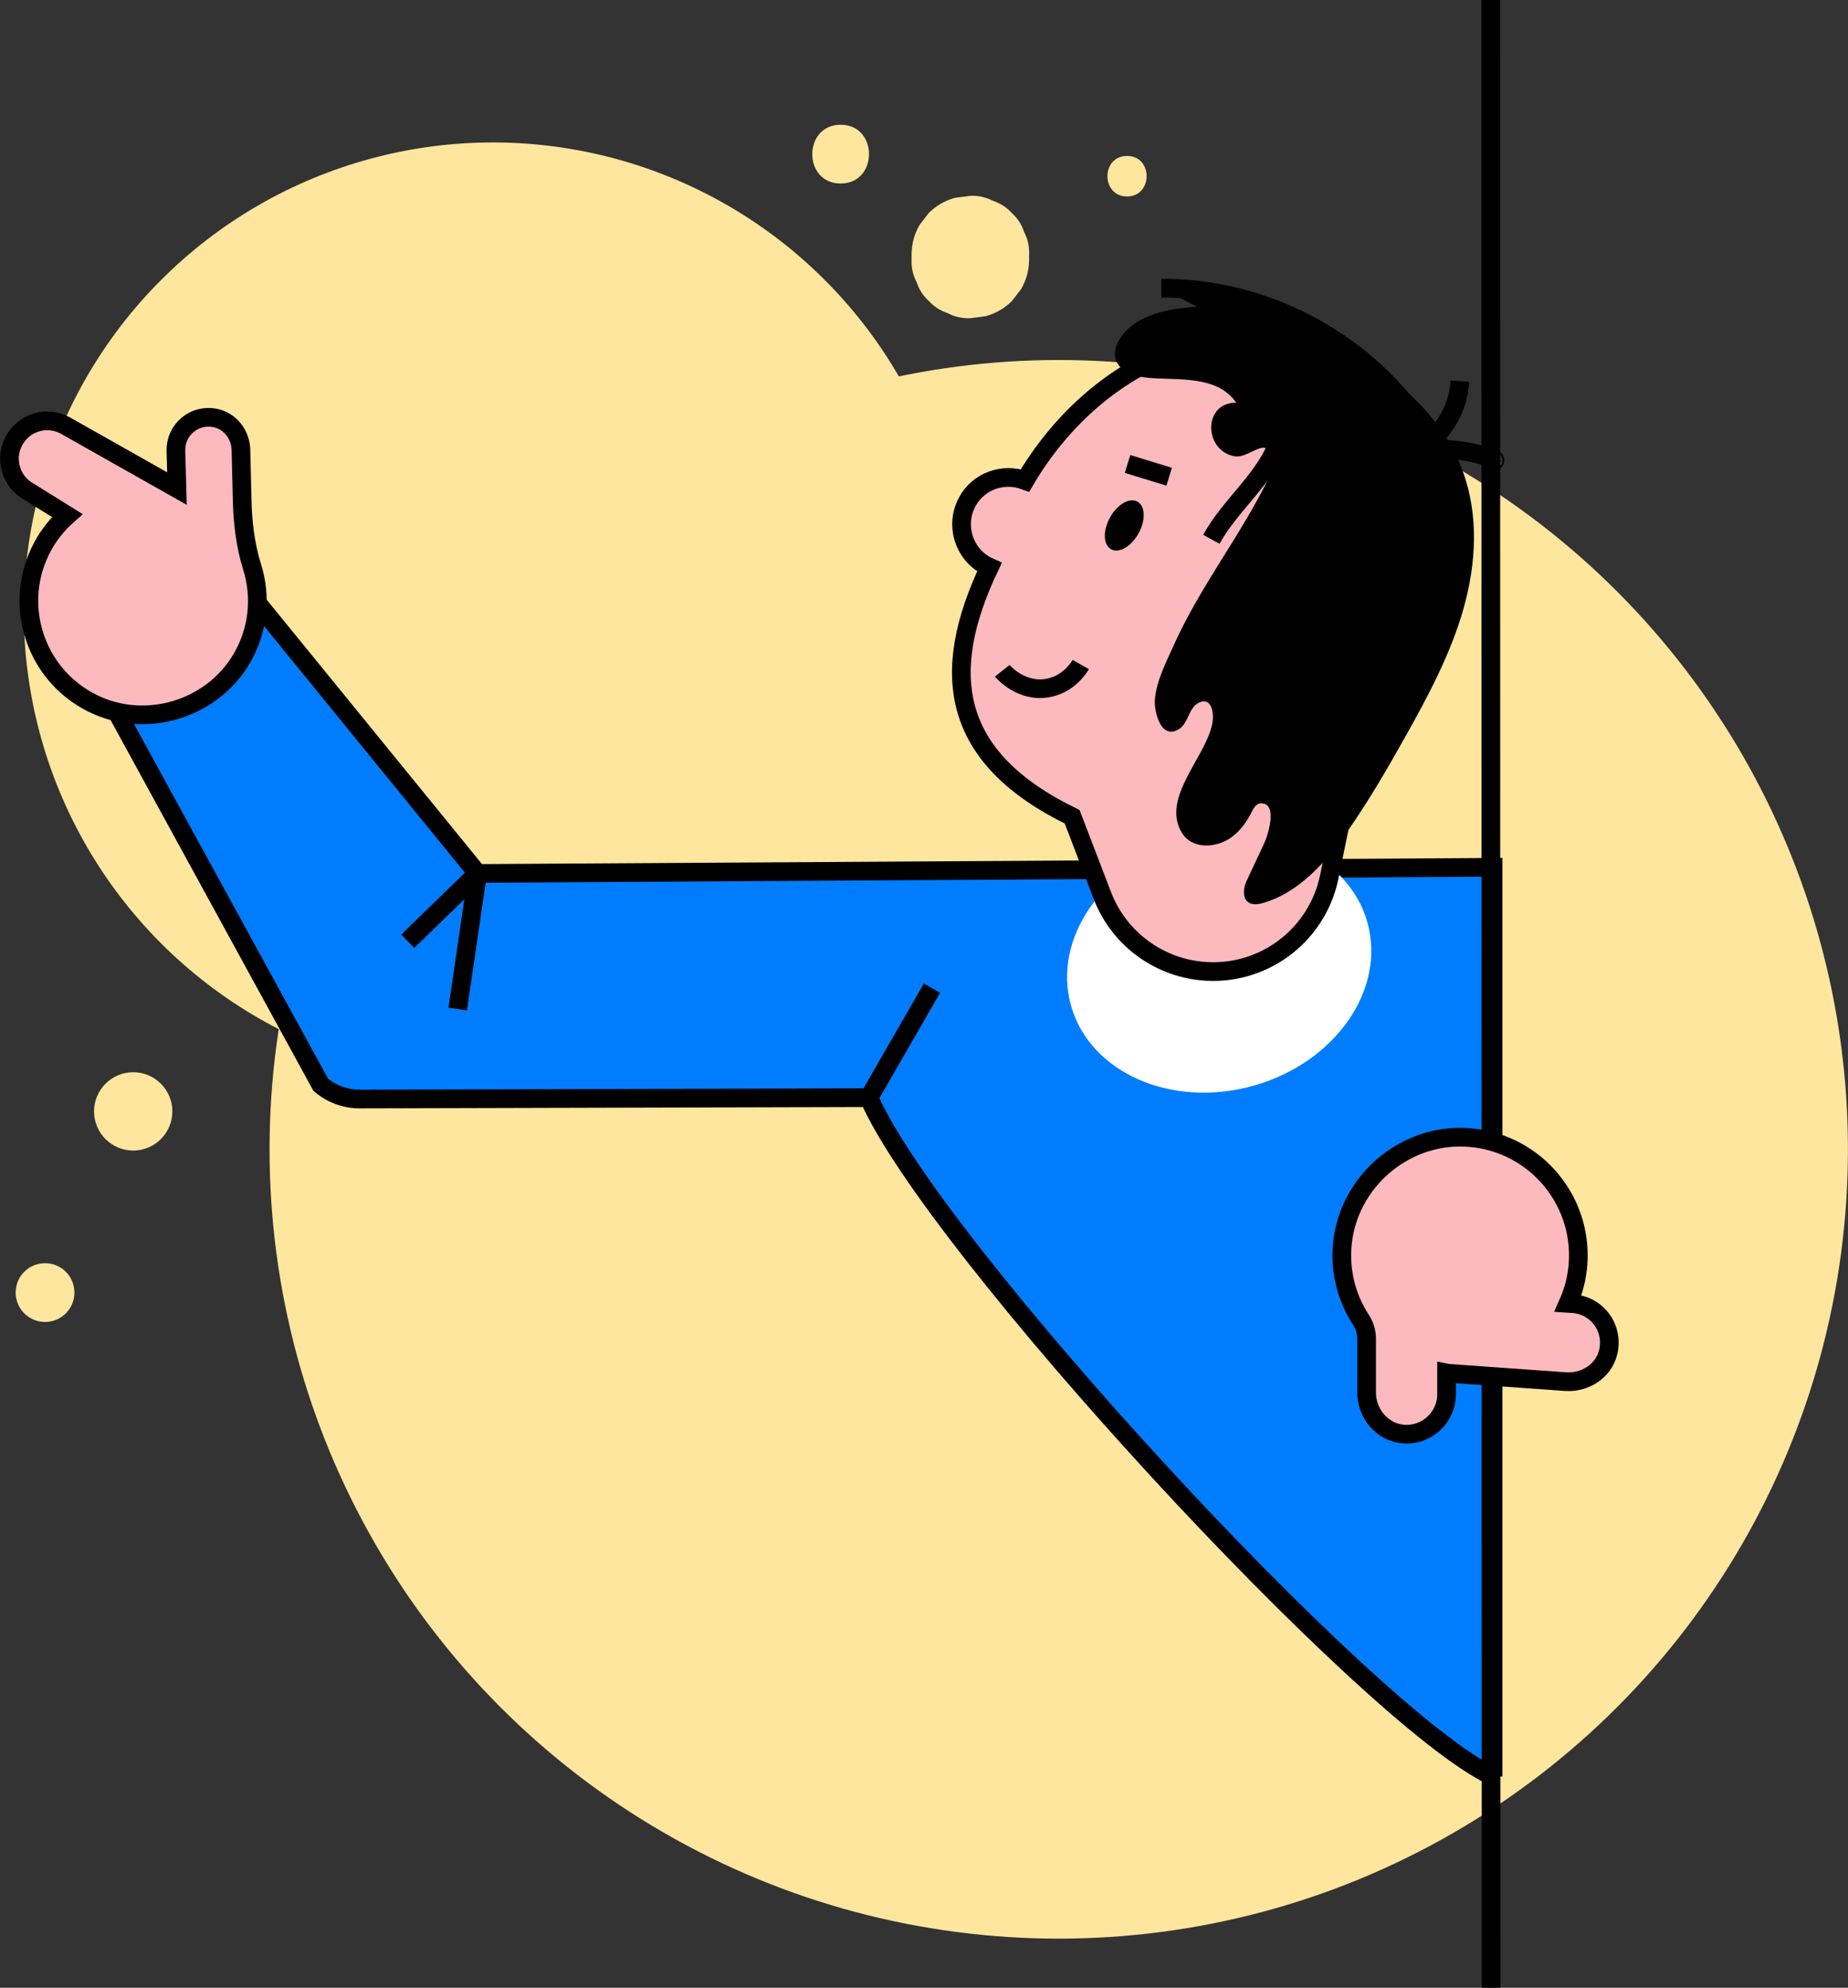 <?xml version="1.0" encoding="utf-8"?>
<!-- Generator: Adobe Illustrator 22.0.1, SVG Export Plug-In . SVG Version: 6.00 Build 0)  -->
<svg version="1.1" xmlns="http://www.w3.org/2000/svg" xmlns:xlink="http://www.w3.org/1999/xlink" x="0px" y="0px"
	viewBox="0 0 2855.4 3070.9" enable-background="new 0 0 2855.4 3070.9" xml:space="preserve">
	<rect x="0" y="0" width="2855.4" height="3070.9" fill="#333333" stroke="none"/>
	<g>
		<g>
			<g fill="#FFE69E" class="p-d pm-bubble">
				<g>
					<circle cx="1635.9" cy="1775.6" r="1219.4" />

					<ellipse transform="matrix(0.707 -0.707 0.707 0.707 -445.075 815.458)" fill="#FFE69E"
						cx="761.8" cy="945" rx="725" ry="725" />
					<g>
						<path
							d="M1408.5,393.2c0,2.5,0,5,0,7.6c-0.5,12.5,2.1,24.2,7.8,35c3.7,11.3,9.9,21,18.8,29.2
						c8.2,8.9,18,15.1,29.2,18.8c10.8,5.7,22.5,8.3,35,7.8c8-1.1,16.1-2.2,24.1-3.2c15.4-4.3,28.7-12.1,40.1-23.3
						c4.7-6.1,9.5-12.2,14.2-18.4c8.2-14.2,12.3-29.4,12.4-45.8c0-2.5,0-5,0-7.6c0.5-12.5-2.1-24.2-7.8-35
						c-3.7-11.3-9.9-21-18.8-29.2c-8.2-8.9-18-15.1-29.2-18.8c-10.8-5.7-22.5-8.3-35-7.8c-8,1.1-16.1,2.2-24.1,3.2
						c-15.4,4.3-28.7,12.1-40.1,23.3c-4.7,6.1-9.5,12.2-14.2,18.4C1412.7,361.6,1408.6,376.8,1408.5,393.2L1408.5,393.2z" />
					</g>
					<g>
						<path
							d="M1298.9,283.5c58.4,0,58.5-90.8,0-90.8C1240.5,192.8,1240.4,283.5,1298.9,283.5L1298.9,283.5z" />
					</g>
					<g>
						<path
							d="M1741.4,303.5c40.3,0,40.4-62.6,0-62.6C1701.1,240.9,1701,303.5,1741.4,303.5L1741.4,303.5z" />
					</g>
				</g>
				<circle cx="205.8" cy="1717" r="60.5" />
				<path d="M115,1996.9c0,25.1-20.3,45.4-45.4,45.4c-25.1,0-45.4-20.3-45.4-45.4c0-25.1,20.3-45.4,45.4-45.4
				C94.7,1951.5,115,1971.8,115,1996.9z" />
			</g>
			<g>
				<g>
					<g>
						<path fill="#007DFF" stroke="#000000" stroke-width="28.844" stroke-miterlimit="10"
							d="M2307,2744.5L2307,2744.5V1339.9
						l-1569.1,9.5l-415.4-510l-167.8,213.5l340.9,623c16.8,14.2,38.1,22,60.1,22l786.9-2.1C1440,1921.8,2114.5,2654.8,2307,2744.5" />

						<line fill="none" stroke="#000000" stroke-width="28.844" stroke-miterlimit="10" x1="1342.6"
							y1="1695.8" x2="1440" y2="1526.6" />

						<line fill="none" stroke="#000000" stroke-width="28.844" stroke-miterlimit="10" x1="737.9"
							y1="1349.4" x2="707.2" y2="1558.9" />

						<line fill="none" stroke="#000000" stroke-width="28.844" stroke-miterlimit="10" x1="737.9"
							y1="1349.4" x2="630" y2="1454.2" />
					</g>
					<path fill="#FCB9BE" stroke="#000000" stroke-width="28.844" stroke-miterlimit="10" d="M373,1018.2
					c26.7-45.1,30.9-96.7,16.5-142.5c-10.8-34.5-14.8-70.7-15.4-106.8l-1.8-73.5c-0.4-24-17-45.5-40.6-49.8
					c-32.4-6-60.4,19-59.9,50.2l1.6,59l-172.6-97.5c-28.3-15.4-63.7-4.9-79.1,23.5c-15.4,28.3-4.9,63.8,23.5,79.1l58.7,36.5
					c-14.9,13.2-27.9,29.1-37.9,47.6c-47.6,87.8-13.1,198.1,77.3,242.7C224.7,1126.8,326.6,1096.5,373,1018.2z" />
				</g>
				<g>
					<g>

						<line fill="none" stroke="#000000" stroke-width="28.844" stroke-miterlimit="10" x1="2303.4"
							y1="0" x2="2303.9" y2="3070.9" />
					</g>
					<g>

						<ellipse transform="matrix(0.963 -0.27 0.27 0.963 -331.996 563.219)" fill="#FFFFFF"
							cx="1883.3" cy="1489.6" rx="237.8" ry="195.4" />
						<g>
							<path fill="#FCB9BE" stroke="#000000" stroke-width="28.844" stroke-miterlimit="10" d="M1583.8,742.3
							c108.8-185.3,312.6-269.7,462.5-188.6c154.1,83.4,192.9,310.2,86.6,506.5c-8.6,16-27.9,45.7-27.9,45.7l-51.1,248.7
							c-17.5,85.1-92.3,146.3-179.2,146.4l0,0c-76,0.1-144.3-46.7-171.5-117.7l-46.6-121.5c-186.5-90.7-206.4-220.4-127.7-385.8
							c-1.7-0.8-3.4-1.2-5.1-2.1c-35.3-19.1-48.4-63.2-29.3-98.6C1511.9,743.1,1550.4,729.7,1583.8,742.3z" />
							<g>
								<g>
									<g>
										<path d="M1715,799.6c-11.2,20.4-10.4,42.3,1.9,49c12.2,6.7,31.2-4.4,42.4-24.7c11.2-20.4,10.4-42.3-1.9-49
										C1745.2,768.2,1726.2,779.3,1715,799.6z" />

										<line fill="none" stroke="#000000" stroke-width="28.844" stroke-miterlimit="10"
											x1="1806.5" y1="736.5" x2="1742.2" y2="716.8" />
									</g>
									<path fill="none" stroke="#000000" stroke-width="28.844" stroke-miterlimit="10" d="M1548.6,1036.3
									c1.1,1.4,28.9,33.7,69.9,26.7c33.1-5.7,49.2-32.5,51.4-36.4" />
								</g>
								<g>
									<path d="M1827,475.9c89.4-10.5,169.1,13.7,246.1,57.7c78.4,44.8,153.9,105.9,186.5,192.9c25.7,68.8,21.4,143.8,1.8,213.5
									c-19.7,69.6-54.1,134.1-89.5,197.2c-27.8,49.6-56.3,98.9-88.9,145.6c-34,48.8-76.2,97.2-133.6,112.8
									c-27.1,7.4-32.5-14.8-23-35.2c9.1-19.4,18.2-38.8,27.3-58.3c4.9-10.4,22-62.7-6.2-61c-6.6,0.4-10.4,7.3-13.4,13.2
									c-7.7,15.2-17.8,29.5-31.6,39.4c-22.2,16-59.7,19.6-76.2-6.9c-34.1-55.1,41.2-120.9,47.5-173.3c1.5-12.2-1.5-36.4-20.6-28.3
									c-8.1,3.4-12.7,11.8-16.4,19.8c-3.7,8-7.5,16.5-14.9,21.2c-28.5,18-39-27.6-37.4-46c2.5-28.6,17.1-56.6,28.6-82.3
									c41-91.5,102.7-168.9,146.6-258c7.2-14.6,16.6-42.6-5.6-48c-10.5-2.6-30.9,16.3-47.4,12.9c-47.2-9.7-47.8-83.1,3.4-82.7
									c-30.2-43.8-92.3-33.9-137.8-38.6c-20-2.1-43.4-9.7-48.6-29.2c-2.6-9.9,0.4-20.6,5.7-29.4
									C1748.5,493.1,1787.9,480.5,1827,475.9z" />
									<path stroke="#000000" stroke-width="28.844" stroke-miterlimit="10" d="M2214.1,670.3c-0.2,2.6-0.3,5.3-0.5,7.9
									c24.8-22.9,40.3-55.7,42.1-89.4" />
									<path stroke="#000000" stroke-width="28.844" stroke-miterlimit="10" d="M2307.9,711.2c-0.8,1.1,2,1.5,2,0.1
									c0.1-1.4-1.4-2.2-2.7-2.6c-43.7-15.8-91.9-19.1-137.4-9.4" />
									<path stroke="#000000" stroke-width="28.844" stroke-miterlimit="10"
										d="M1977.2,676.7c-18.4,60.5-75.1,101-105.5,156.5" />
									<path stroke="#000000" stroke-width="28.844" stroke-miterlimit="10"
										d="M2192.3,651.8c-88.3-128.1-242.4-208.1-398-206.5" />
								</g>
							</g>
						</g>
					</g>
				</g>
				<path fill="#FCB9BE" stroke="#000000" stroke-width="28.844" stroke-miterlimit="10" d="M2430.6,2014.1l-7.7-0.5
				c8.4-18.8,13.8-39.3,15.4-61.1c7.3-103-72.3-192.2-176.5-195.6c-94-3.1-177.1,69-187.4,162.5c-4.9,44.2,6.4,86.1,28.8,120.2
				c5.6,8.6,8.4,18.7,8.4,29l0,82.7c0,32.2,23.6,61,55.7,64.1c36.8,3.5,67.8-25.4,67.8-61.4l0-32.9c1,0.2,2,0.5,3,0.5l180.9,12.9
				c29.5,2.1,58.3-15.9,65.6-44.6C2494.4,2052,2467.6,2016.7,2430.6,2014.1z" />
			</g>
		</g>
	</g>
	<g>
	</g>
</svg>